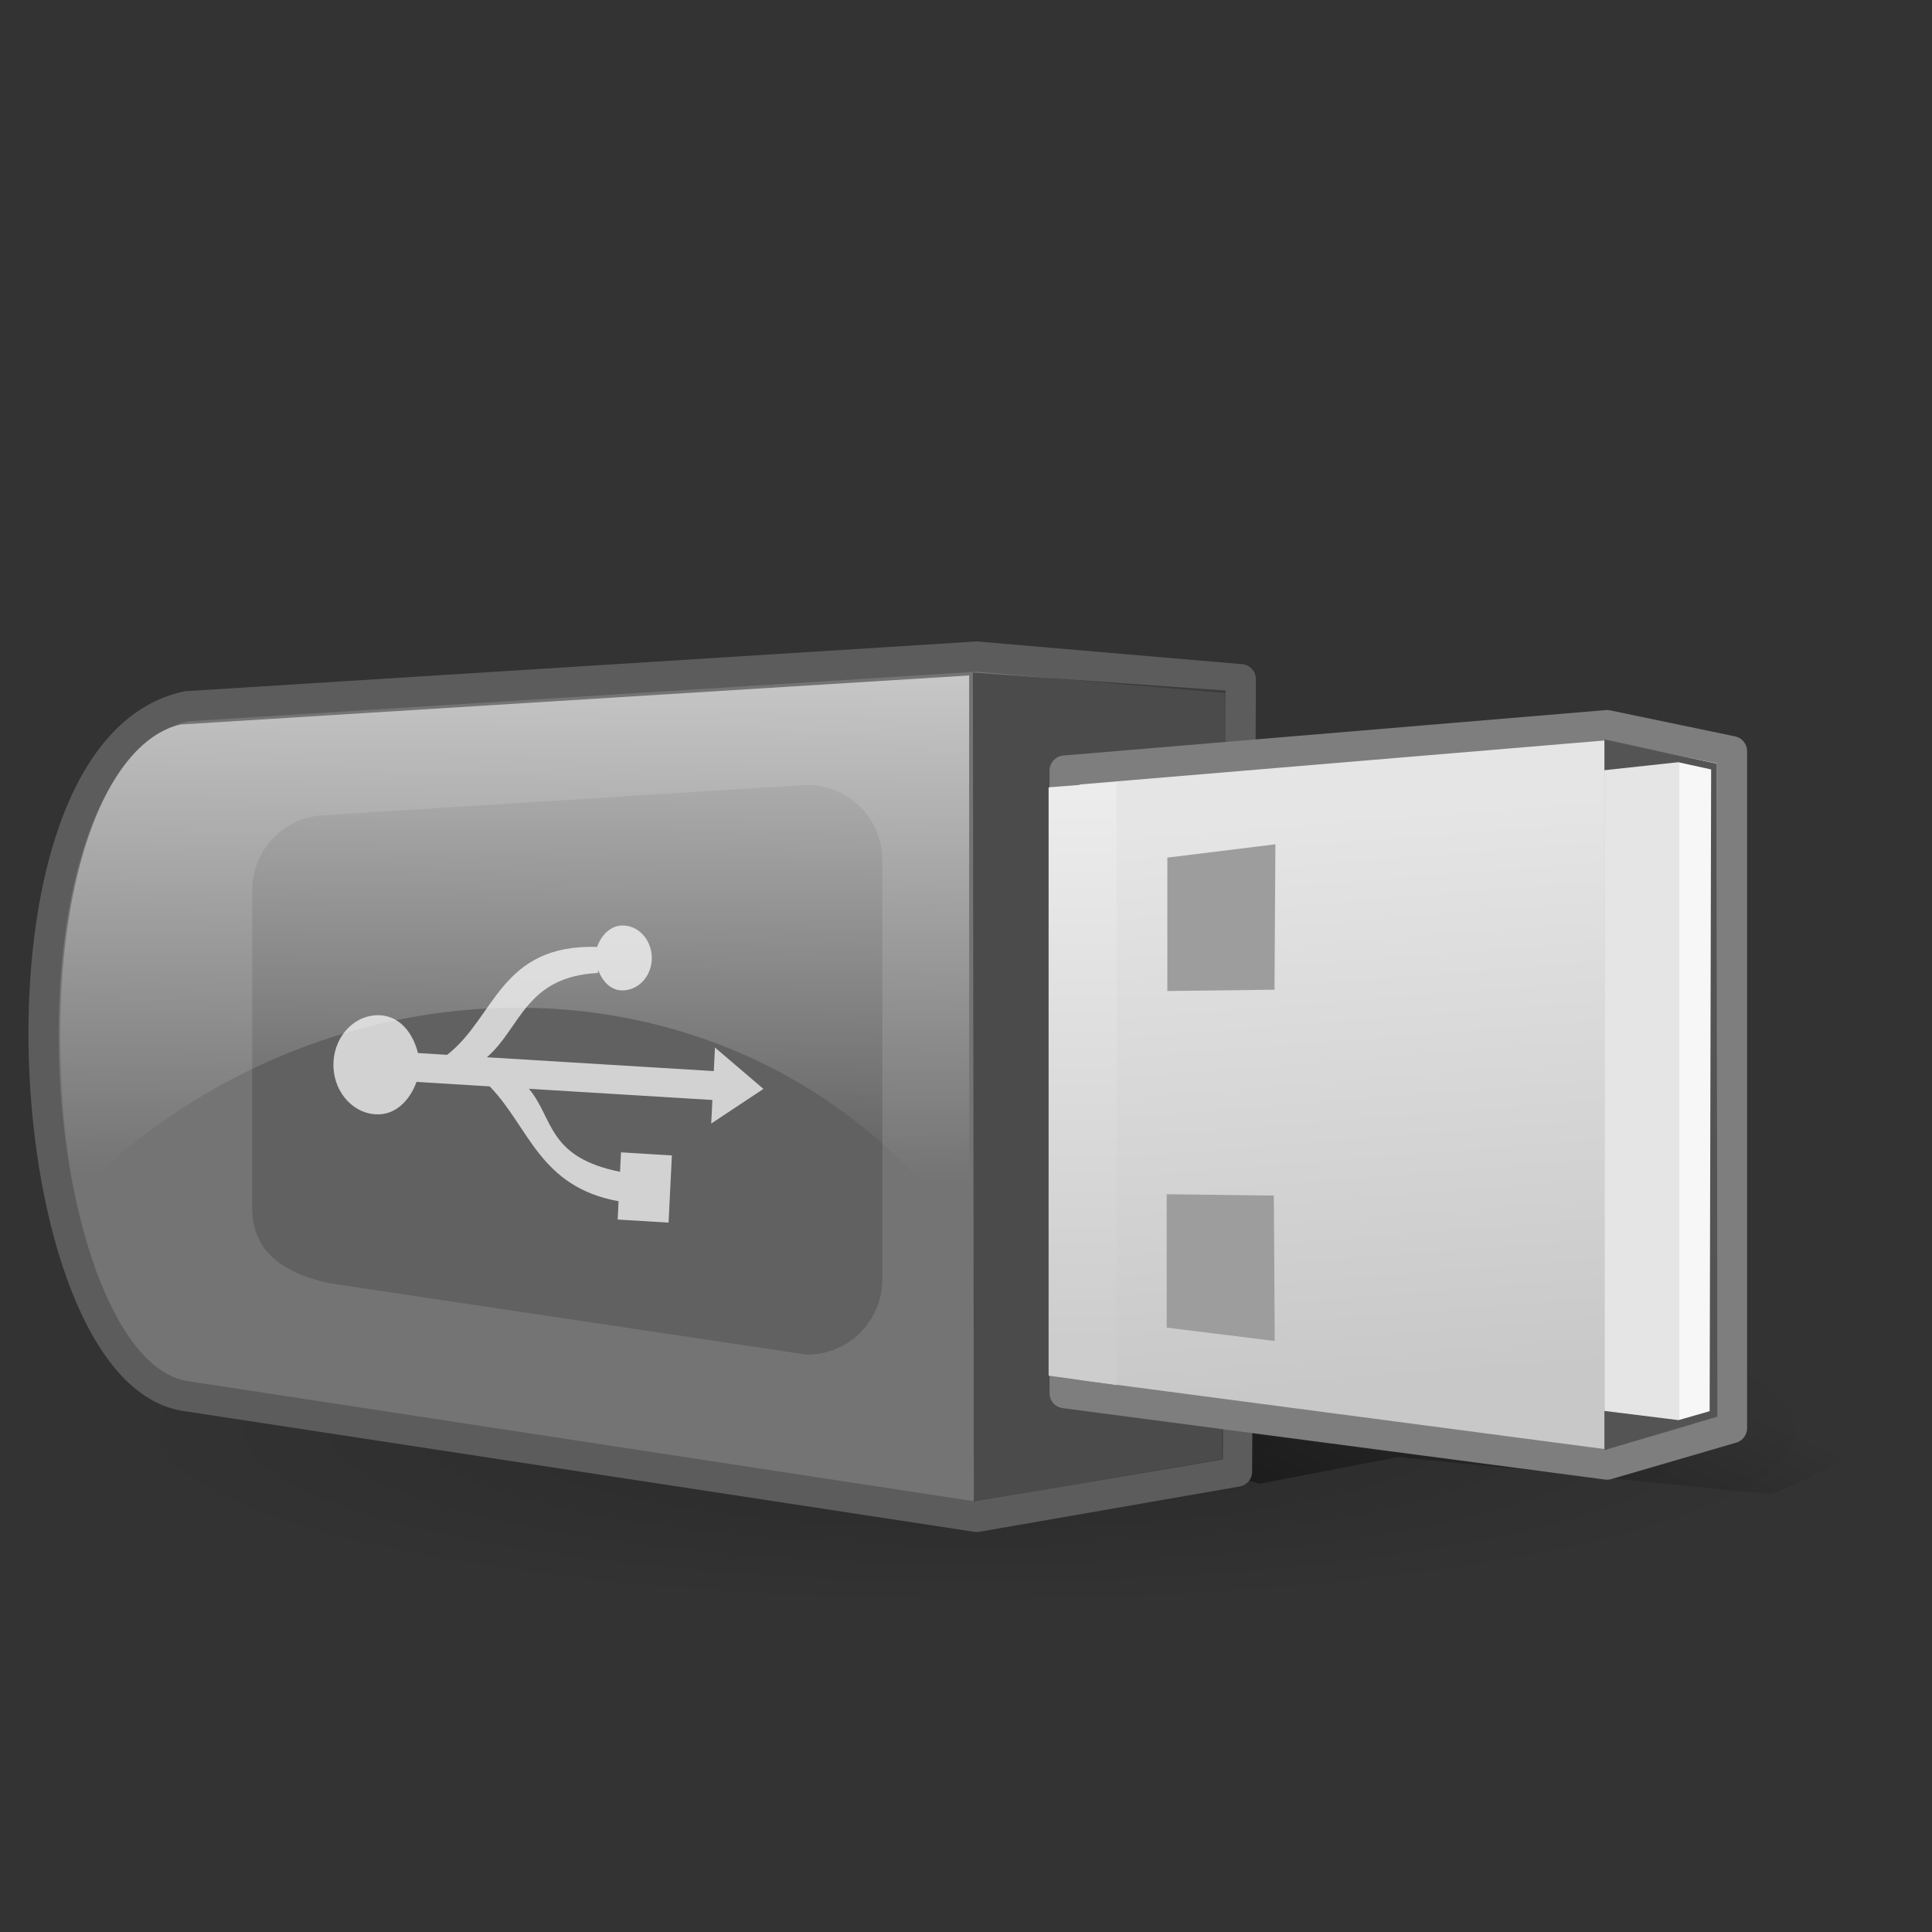 <?xml version="1.0" encoding="UTF-8" standalone="no"?>
<!-- Created with Inkscape (http://www.inkscape.org/) -->
<svg
   xmlns:dc="http://purl.org/dc/elements/1.1/"
   xmlns:cc="http://web.resource.org/cc/"
   xmlns:rdf="http://www.w3.org/1999/02/22-rdf-syntax-ns#"
   xmlns:svg="http://www.w3.org/2000/svg"
   xmlns="http://www.w3.org/2000/svg"
   xmlns:xlink="http://www.w3.org/1999/xlink"
   xmlns:sodipodi="http://inkscape.sourceforge.net/DTD/sodipodi-0.dtd"
   xmlns:inkscape="http://www.inkscape.org/namespaces/inkscape"
   width="128px"
   height="128px"
   id="svg2"
   sodipodi:version="0.32"
   inkscape:version="0.42"
   sodipodi:docbase="/home/silvestre/nuevos"
   sodipodi:docname="gnome-dev-harddisk-usb.svg">
  <rect width="100%" height="100%" fill="#333333" stroke="none"/>
  <defs
     id="defs4">
    <linearGradient
       inkscape:collect="always"
       id="linearGradient3726">
      <stop
         style="stop-color:#000000;stop-opacity:1;"
         offset="0"
         id="stop3728" />
      <stop
         style="stop-color:#000000;stop-opacity:0;"
         offset="1"
         id="stop3730" />
    </linearGradient>
    <linearGradient
       id="linearGradient3716">
      <stop
         style="stop-color:#000000;stop-opacity:0.198;"
         offset="0"
         id="stop3718" />
      <stop
         style="stop-color:#000000;stop-opacity:0;"
         offset="1"
         id="stop3720" />
    </linearGradient>
    <linearGradient
       inkscape:collect="always"
       id="linearGradient3706">
      <stop
         style="stop-color:#ffffff;stop-opacity:1;"
         offset="0"
         id="stop3708" />
      <stop
         style="stop-color:#ffffff;stop-opacity:0;"
         offset="1"
         id="stop3710" />
    </linearGradient>
    <linearGradient
       id="linearGradient2609">
      <stop
         style="stop-color:#cdcdcd;stop-opacity:1"
         offset="0"
         id="stop2611" />
      <stop
         style="stop-color:#f6f6f6;stop-opacity:1"
         offset="1"
         id="stop2613" />
    </linearGradient>
    <linearGradient
       id="linearGradient2582">
      <stop
         style="stop-color:#c8c8c8;stop-opacity:1;"
         offset="0"
         id="stop2584" />
      <stop
         style="stop-color:#e5e5e5;stop-opacity:1;"
         offset="1"
         id="stop2586" />
    </linearGradient>
    <linearGradient
       y2="0.227"
       x2="0.577"
       y1="0.539"
       x1="0.285"
       id="linearGradient1750"
       xlink:href="#linearGradient838" />
    <linearGradient
       gradientTransform="scale(1.021,0.98)"
       y2="-0.649"
       x2="0.07"
       y1="0.227"
       x1="-1.402"
       id="linearGradient904"
       xlink:href="#linearGradient1105" />
    <linearGradient
       y2="292.626"
       x2="-39.656"
       y1="290.005"
       x1="-92.296"
       id="linearGradient903"
       xlink:href="#linearGradient848"
       gradientTransform="scale(0.897,1.115)"
       gradientUnits="userSpaceOnUse" />
    <linearGradient
       y2="560.914"
       x2="-65.326"
       y1="554.611"
       x1="-71.23"
       id="linearGradient896"
       xlink:href="#linearGradient897"
       gradientTransform="scale(1.704,0.587)"
       gradientUnits="userSpaceOnUse" />
    <linearGradient
       y2="462.719"
       x2="-11.899"
       y1="444.439"
       x1="-23.115"
       id="linearGradient865"
       xlink:href="#linearGradient848"
       gradientTransform="scale(1.408,0.71)"
       gradientUnits="userSpaceOnUse" />
    <linearGradient
       y2="475.027"
       x2="7.927"
       y1="495.637"
       x1="-55.5"
       id="linearGradient864"
       xlink:href="#linearGradient848"
       gradientTransform="scale(1.461,0.684)"
       gradientUnits="userSpaceOnUse" />
    <linearGradient
       y2="1.322"
       x2="1.451"
       y1="2.352"
       x1="-0.279"
       id="linearGradient863"
       xlink:href="#linearGradient1105" />
    <linearGradient
       y2="374.657"
       x2="15.628"
       y1="381.945"
       x1="-0.523"
       id="linearGradient861"
       xlink:href="#linearGradient848"
       gradientTransform="scale(1.27,0.787)"
       gradientUnits="userSpaceOnUse" />
    <linearGradient
       y2="231.153"
       x2="253.684"
       y1="822.924"
       x1="321.662"
       id="linearGradient860"
       xlink:href="#linearGradient897"
       gradientTransform="scale(1.282,0.78)"
       gradientUnits="userSpaceOnUse" />
    <linearGradient
       y2="538.385"
       x2="-76.779"
       y1="605.104"
       x1="-29.34"
       id="linearGradient859"
       xlink:href="#linearGradient848"
       gradientTransform="scale(1.537,0.65)"
       gradientUnits="userSpaceOnUse" />
    <linearGradient
       y2="323.461"
       x2="21.2"
       y1="410.593"
       x1="-122.272"
       id="linearGradient858"
       xlink:href="#linearGradient848"
       gradientTransform="scale(1.202,0.832)"
       gradientUnits="userSpaceOnUse" />
    <linearGradient
       y2="0.523"
       x2="0.628"
       y1="0.641"
       x1="0.517"
       id="linearGradient856"
       xlink:href="#linearGradient850" />
    <linearGradient
       y2="310.046"
       x2="21.93"
       y1="345.313"
       x1="8.416"
       id="linearGradient855"
       xlink:href="#linearGradient848"
       gradientTransform="scale(1.141,0.876)"
       gradientUnits="userSpaceOnUse" />
    <linearGradient
       y2="124.628"
       x2="62.27"
       y1="194.814"
       x1="56.597"
       id="linearGradient854"
       xlink:href="#linearGradient1105"
       gradientTransform="scale(1.687,0.593)"
       gradientUnits="userSpaceOnUse" />
    <linearGradient
       y2="435.791"
       x2="-202.12"
       y1="417.938"
       x1="-77.301"
       id="linearGradient853"
       xlink:href="#linearGradient848"
       gradientTransform="scale(1.151,0.869)"
       gradientUnits="userSpaceOnUse" />
    <linearGradient
       y2="290.528"
       x2="-54.657"
       y1="392.458"
       x1="-44.707"
       id="linearGradient852"
       xlink:href="#linearGradient848"
       gradientTransform="scale(1.2,0.833)"
       gradientUnits="userSpaceOnUse" />
    <linearGradient
       y2="332.961"
       x2="-70.308"
       y1="299.239"
       x1="-22.038"
       id="linearGradient851"
       xlink:href="#linearGradient848"
       gradientTransform="scale(0.966,1.035)"
       gradientUnits="userSpaceOnUse" />
    <linearGradient
       id="linearGradient848">
      <stop
         id="stop849"
         offset="0"
         style="stop-color:#565248;stop-opacity:1;" />
      <stop
         id="stop862"
         offset="0.5"
         style="stop-color:#b8b8b8;stop-opacity:1;" />
      <stop
         id="stop850"
         offset="1"
         style="stop-color:#fff;stop-opacity:1;" />
    </linearGradient>
    <linearGradient
       id="linearGradient897">
      <stop
         id="stop898"
         offset="0"
         style="stop-color:#121212;stop-opacity:1;" />
      <stop
         id="stop900"
         offset="1"
         style="stop-color:#3f3f3f;stop-opacity:0;" />
    </linearGradient>
    <linearGradient
       id="linearGradient1105">
      <stop
         id="stop1106"
         offset="0"
         style="stop-color:#ffffff;stop-opacity:1;" />
      <stop
         id="stop1107"
         offset="1"
         style="stop-color:#ffffff;stop-opacity:0;" />
    </linearGradient>
    <linearGradient
       y2="0.382"
       x2="0.308"
       y1="0.396"
       x1="-0.013"
       id="linearGradient1063"
       xlink:href="#linearGradient882" />
    <linearGradient
       id="linearGradient882">
      <stop
         id="stop883"
         offset="0"
         style="stop-color:#000000;stop-opacity:0.333;" />
      <stop
         id="stop884"
         offset="1"
         style="stop-color:#000000;stop-opacity:0;" />
    </linearGradient>
    <linearGradient
       y2="0.52"
       x2="0.449"
       y1="0.087"
       x1="0.689"
       id="linearGradient890"
       xlink:href="#linearGradient844" />
    <linearGradient
       id="linearGradient844">
      <stop
         id="stop845"
         offset="0"
         style="stop-color:#ffffff;stop-opacity:1;" />
      <stop
         id="stop848"
         offset="1"
         style="stop-color:#ffffff;stop-opacity:0;" />
    </linearGradient>
    <linearGradient
       y2="0.337"
       x2="0.524"
       y1="0.667"
       x1="0.123"
       id="linearGradient889"
       xlink:href="#linearGradient882" />
    <linearGradient
       y2="0.437"
       x2="0.467"
       y1="0.048"
       x1="0.865"
       id="linearGradient880"
       xlink:href="#linearGradient844" />
    <linearGradient
       y2="-0.186"
       x2="0.433"
       y1="1.539"
       x1="0.405"
       id="linearGradient836"
       xlink:href="#linearGradient832" />
    <linearGradient
       id="linearGradient832">
      <stop
         id="stop833"
         offset="0"
         style="stop-color:#000;stop-opacity:1;" />
      <stop
         id="stop834"
         offset="1"
         style="stop-color:#fff;stop-opacity:1;" />
    </linearGradient>
    <linearGradient
       y2="0.8"
       x2="0.574"
       y1="0.013"
       x1="0.718"
       id="linearGradient843"
       xlink:href="#linearGradient844" />
    <linearGradient
       y2="1.195"
       x2="1.173"
       y1="0.282"
       x1="0.785"
       id="linearGradient835"
       xlink:href="#linearGradient832" />
    <linearGradient
       y2="0.542"
       x2="0.775"
       y1="0.224"
       x1="0.504"
       id="linearGradient837"
       xlink:href="#linearGradient838" />
    <linearGradient
       id="linearGradient838">
      <stop
         id="stop839"
         offset="0"
         style="stop-color:#a5a5a5;stop-opacity:1;" />
      <stop
         id="stop885"
         offset="0.179"
         style="stop-color:#dadada;stop-opacity:1;" />
      <stop
         id="stop842"
         offset="0.483"
         style="stop-color:#656565;stop-opacity:1;" />
      <stop
         id="stop841"
         offset="0.616"
         style="stop-color:#d5d5d5;stop-opacity:1;" />
      <stop
         id="stop840"
         offset="1"
         style="stop-color:#454545;stop-opacity:1;" />
    </linearGradient>
    <linearGradient
       y2="0.385"
       x2="0.546"
       y1="0.474"
       x1="0.634"
       id="linearGradient849"
       xlink:href="#linearGradient850" />
    <linearGradient
       id="linearGradient850">
      <stop
         id="stop851"
         offset="0"
         style="stop-color:#071422;stop-opacity:1;" />
      <stop
         id="stop853"
         offset="0.5"
         style="stop-color:#2c528a;stop-opacity:1;" />
      <stop
         id="stop854"
         offset="0.75"
         style="stop-color:#a3bfdf;stop-opacity:1;" />
      <stop
         id="stop852"
         offset="1"
         style="stop-color:#59708a;stop-opacity:1;" />
    </linearGradient>
    <linearGradient
       y2="0.379"
       x2="-0.056"
       y1="0.736"
       x1="0.596"
       id="linearGradient921"
       xlink:href="#linearGradient832" />
    <linearGradient
       y2="-6.6841485e-006"
       x2="0.581"
       y1="2.008"
       x1="0.581"
       id="linearGradient881"
       xlink:href="#linearGradient882" />
    <linearGradient
       y2="-0.115"
       x2="0.91"
       y1="3.324"
       x1="-1.111"
       id="linearGradient1064"
       xlink:href="#linearGradient882" />
    <linearGradient
       inkscape:collect="always"
       xlink:href="#linearGradient2582"
       id="linearGradient2588"
       x1="79.641"
       y1="88.448"
       x2="76.651"
       y2="50.618"
       gradientUnits="userSpaceOnUse"
       gradientTransform="translate(8.485,3.536)" />
    <linearGradient
       inkscape:collect="always"
       xlink:href="#linearGradient2609"
       id="linearGradient2615"
       x1="71.02"
       y1="88.932"
       x2="71.02"
       y2="40.672"
       gradientUnits="userSpaceOnUse"
       gradientTransform="translate(0.707,0)" />
    <radialGradient
       inkscape:collect="always"
       xlink:href="#linearGradient1811"
       id="radialGradient1814"
       gradientTransform="scale(2.615,0.382)"
       cx="24.86"
       cy="246.932"
       fx="24.86"
       fy="246.932"
       r="17.566"
       gradientUnits="userSpaceOnUse" />
    <linearGradient
       inkscape:collect="always"
       xlink:href="#linearGradient1807"
       id="linearGradient1806"
       gradientTransform="scale(2.185,0.458)"
       x1="41.664"
       y1="213.48"
       x2="24.299"
       y2="141.598"
       gradientUnits="userSpaceOnUse" />
    <linearGradient
       inkscape:collect="always"
       xlink:href="#linearGradient1781"
       id="linearGradient1784"
       gradientTransform="matrix(1.696,0,0,0.633,-2.892,0.13)"
       x1="58.042"
       y1="110.411"
       x2="20.242"
       y2="110.795"
       gradientUnits="userSpaceOnUse" />
    <linearGradient
       inkscape:collect="always"
       xlink:href="#linearGradient1773"
       id="linearGradient1776"
       gradientTransform="matrix(1.512,0,0,0.733,0,-8.402)"
       x1="38.902"
       y1="84.992"
       x2="38.902"
       y2="82.875"
       gradientUnits="userSpaceOnUse" />
    <linearGradient
       inkscape:collect="always"
       id="linearGradient1773">
      <stop
         style="stop-color:#000000;stop-opacity:1;"
         offset="0"
         id="stop1774" />
      <stop
         style="stop-color:#000000;stop-opacity:0;"
         offset="1"
         id="stop1775" />
    </linearGradient>
    <linearGradient
       id="linearGradient1781">
      <stop
         style="stop-color:#bcbcbc;stop-opacity:0.482;"
         offset="0"
         id="stop1782" />
      <stop
         style="stop-color:#ffffff;stop-opacity:0;"
         offset="1"
         id="stop1783" />
    </linearGradient>
    <linearGradient
       id="linearGradient1807">
      <stop
         style="stop-color:#454545;stop-opacity:1;"
         offset="0"
         id="stop1808" />
      <stop
         style="stop-color:#ffffff;stop-opacity:0;"
         offset="1"
         id="stop1809" />
    </linearGradient>
    <linearGradient
       id="linearGradient1811">
      <stop
         style="stop-color:#000000;stop-opacity:0.156;"
         offset="0"
         id="stop1812" />
      <stop
         style="stop-color:#000000;stop-opacity:0;"
         offset="1"
         id="stop1813" />
    </linearGradient>
    <linearGradient
       inkscape:collect="always"
       xlink:href="#linearGradient3706"
       id="linearGradient3712"
       x1="35"
       y1="22"
       x2="34.5"
       y2="78"
       gradientUnits="userSpaceOnUse"
       gradientTransform="translate(0.707,0)" />
    <radialGradient
       inkscape:collect="always"
       xlink:href="#linearGradient3716"
       id="radialGradient3722"
       cx="50"
       cy="93.5"
       fx="50"
       fy="93.5"
       r="65"
       gradientTransform="matrix(0.898,5.769231e-7,-1.186544e-7,0.185,5.118,76.238)"
       gradientUnits="userSpaceOnUse" />
    <linearGradient
       inkscape:collect="always"
       xlink:href="#linearGradient3726"
       id="linearGradient3732"
       x1="79.196"
       y1="128.884"
       x2="97.404"
       y2="85.927"
       gradientUnits="userSpaceOnUse"
       gradientTransform="translate(0.707,0)" />
  </defs>
  <sodipodi:namedview
     id="base"
     pagecolor="#ffffff"
     bordercolor="#666666"
     borderopacity="1.0"
     inkscape:pageopacity="0.0"
     inkscape:pageshadow="2"
     inkscape:zoom="1.4142136"
     inkscape:cx="184.49051"
     inkscape:cy="95.581915"
     inkscape:document-units="px"
     inkscape:current-layer="layer1"
     showguides="true"
     inkscape:guide-bbox="true"
     inkscape:window-width="1022"
     inkscape:window-height="719"
     inkscape:window-x="0"
     inkscape:window-y="25" />
  <g
     inkscape:label="Layer 1"
     inkscape:groupmode="layer"
     id="layer1">
    <path
       style="fill:url(#linearGradient3732);fill-opacity:1;fill-rule:evenodd;stroke:none;stroke-width:0.25pt;stroke-linecap:butt;stroke-linejoin:miter;stroke-opacity:1"
       d="M 83.439,98.302 L 92.631,96.534 L 117.38,99.009 L 128.34,94.059 L 76.368,85.927 L 78.842,96.887 L 83.439,98.302 z "
       id="path3724" />
    <path
       sodipodi:type="arc"
       style="opacity:1;color:#000000;fill:url(#radialGradient3722);fill-opacity:1;fill-rule:evenodd;stroke:none;stroke-width:2;stroke-linecap:round;stroke-linejoin:round;marker:none;marker-start:none;marker-mid:none;marker-end:none;stroke-miterlimit:4;stroke-dasharray:none;stroke-dashoffset:0;stroke-opacity:1;visibility:visible;display:inline;overflow:visible"
       id="path3714"
       sodipodi:cx="50.000000"
       sodipodi:cy="93.500000"
       sodipodi:rx="65.000000"
       sodipodi:ry="12.000000"
       d="M 115 93.5 A 65 12 0 1 1  -15,93.5 A 65 12 0 1 1  115 93.5 z"
       transform="matrix(0.977,0,0,0.977,15.861,3.381)" />
    <path
       style="fill:#747474;fill-opacity:1;fill-rule:evenodd;stroke:#5c5c5c;stroke-width:2;stroke-linecap:butt;stroke-linejoin:round;stroke-miterlimit:4;stroke-opacity:1"
       d="M 64.707,43.5 L 12.381,46.79 C -1.619,49.779 1.131,91.017 12.381,92.506 L 64.707,100.5 L 81.957,97.5 L 82.207,45 L 64.707,43.5 z "
       id="path2592"
       sodipodi:nodetypes="ccccccc" />
    <path
       style="fill:#000000;fill-opacity:0.352;fill-rule:evenodd;stroke:none;stroke-width:0.25pt;stroke-linecap:butt;stroke-linejoin:miter;stroke-opacity:1"
       d="M 64.457,44.562 L 64.52,99.5 L 81.02,96.688 L 81.207,45.75 L 64.457,44.562 z "
       id="path2595"
       sodipodi:nodetypes="ccccc" />
    <path
       style="fill:url(#linearGradient2588);fill-opacity:1;fill-rule:evenodd;stroke:#7e7e7e;stroke-width:2;stroke-linecap:round;stroke-linejoin:round;stroke-miterlimit:4;stroke-dasharray:none;stroke-opacity:1"
       d="M 106.469,48.042 L 70.534,51.052 L 70.534,92.3 L 106.469,97.034 L 114.749,94.619 L 114.749,49.767 L 106.469,48.042 z "
       id="path1306"
       sodipodi:nodetypes="ccccccc" />
    <path
       style="fill:#545454;fill-opacity:1;fill-rule:evenodd;stroke:none;stroke-width:0.25pt;stroke-linecap:butt;stroke-linejoin:miter;stroke-opacity:1"
       d="M 106.297,48.985 L 106.297,96.074 L 113.778,93.868 L 113.744,50.6 L 106.297,48.985 z "
       id="path2422"
       sodipodi:nodetypes="ccccc" />
    <path
       style="fill:#f7f7f7;fill-opacity:1;fill-rule:evenodd;stroke:none;stroke-width:0.25pt;stroke-linecap:butt;stroke-linejoin:miter;stroke-opacity:1"
       d="M 113.367,50.977 L 113.268,93.495 L 111.213,94.084 L 111.213,50.506 L 113.367,50.977 z "
       id="path2424"
       sodipodi:nodetypes="ccccc" />
    <path
       style="fill:#e5e5e5;fill-opacity:1;fill-rule:evenodd;stroke:none;stroke-width:0.25pt;stroke-linecap:butt;stroke-linejoin:miter;stroke-opacity:1"
       d="M 111.216,50.495 L 106.294,51.028 L 106.298,93.478 L 111.208,94.087 L 111.216,50.495 z "
       id="path2428"
       sodipodi:nodetypes="ccccc" />
    <path
       style="color:#000000;fill:#9d9d9d;fill-opacity:1;fill-rule:evenodd;stroke:none;stroke-width:3;stroke-linecap:round;stroke-linejoin:round;marker:none;marker-start:none;marker-mid:none;marker-end:none;stroke-miterlimit:4;stroke-dashoffset:0;stroke-opacity:1;visibility:visible;display:inline;overflow:visible"
       d="M 77.34,56.82 L 84.499,55.936 L 84.439,65.57 L 77.34,65.658 L 77.34,56.82 z "
       id="rect2434"
       sodipodi:nodetypes="ccccc" />
    <path
       style="color:#000000;fill:#9d9d9d;fill-opacity:1;fill-rule:evenodd;stroke:none;stroke-width:3;stroke-linecap:round;stroke-linejoin:round;marker:none;marker-start:none;marker-mid:none;marker-end:none;stroke-miterlimit:4;stroke-dashoffset:0;stroke-opacity:1;visibility:visible;display:inline;overflow:visible"
       d="M 77.296,87.96 L 84.455,88.844 L 84.395,79.21 L 77.296,79.121 L 77.296,87.96 z "
       id="path2437"
       sodipodi:nodetypes="ccccc" />
    <path
       style="fill:url(#linearGradient2615);fill-opacity:1;fill-rule:evenodd;stroke:none;stroke-width:0.25pt;stroke-linecap:butt;stroke-linejoin:miter;stroke-opacity:1"
       d="M 73.981,51.809 L 69.473,52.163 L 69.473,91.142 L 73.981,91.761 L 73.981,51.809 z "
       id="path2599" />
    <path
       style="color:#000000;fill:#616161;fill-opacity:1;fill-rule:evenodd;stroke:none;stroke-width:2;stroke-linecap:round;stroke-linejoin:round;marker:none;marker-start:none;marker-mid:none;marker-end:none;stroke-miterlimit:4;stroke-dashoffset:0;stroke-opacity:1;visibility:visible;display:inline;overflow:visible"
       d="M 21.707,54 L 53.457,52 C 56.227,52 58.457,54.23 58.457,57 L 58.457,84.75 C 58.457,87.52 56.227,89.75 53.457,89.75 L 21.707,85 C 18.5,84.25 16.707,82.77 16.707,80 L 16.707,59 C 16.707,56.23 18.937,54 21.707,54 z "
       id="rect2617"
       sodipodi:nodetypes="ccccccccc" />
    <g
       id="g2915"
       inkscape:label="Layer 1"
       transform="translate(130.555,125.76)" />
    <path
       style="fill:#d2d2d2;fill-opacity:1;stroke:none;stroke-width:3.938;stroke-linejoin:round;stroke-miterlimit:4;stroke-opacity:1"
       d="M 50.58,72.143 L 47.368,69.401 L 47.291,70.963 L 32.257,70.046 C 34.498,68.12 34.801,64.703 39.614,64.463 C 39.612,64.398 39.626,64.332 39.624,64.268 C 39.909,64.98 40.397,65.568 41.143,65.614 C 42.205,65.678 43.123,64.767 43.181,63.584 C 43.239,62.4 42.417,61.383 41.355,61.318 C 40.508,61.266 39.858,61.904 39.559,62.736 C 33.129,62.549 32.82,67.408 29.623,69.885 L 27.691,69.767 C 27.36,68.446 26.506,67.345 25.207,67.265 C 23.578,67.166 22.184,68.554 22.095,70.365 C 22.005,72.177 23.254,73.726 24.883,73.826 C 26.175,73.904 27.133,72.942 27.596,71.68 L 32.444,71.976 C 35.061,74.667 35.727,78.629 40.982,79.586 L 40.922,80.797 L 44.294,81.003 L 44.514,76.551 L 41.142,76.345 L 41.078,77.634 C 36.241,76.667 36.686,74.089 35.043,72.135 L 47.197,72.876 L 47.12,74.438 L 50.58,72.143 z "
       id="path1786" />
    <path
       style="fill:url(#linearGradient3712);fill-opacity:1;fill-rule:evenodd;stroke:none;stroke-width:0.25pt;stroke-linecap:butt;stroke-linejoin:miter;stroke-opacity:1"
       d="M 11.957,48 C 5.77,49.417 2.145,63.271 4.957,79.25 C 21.624,62.25 50.04,62 64.207,82.25 L 64.207,44.75 L 11.957,48 z "
       id="path2970"
       sodipodi:nodetypes="ccccc" />
  </g>
</svg>
